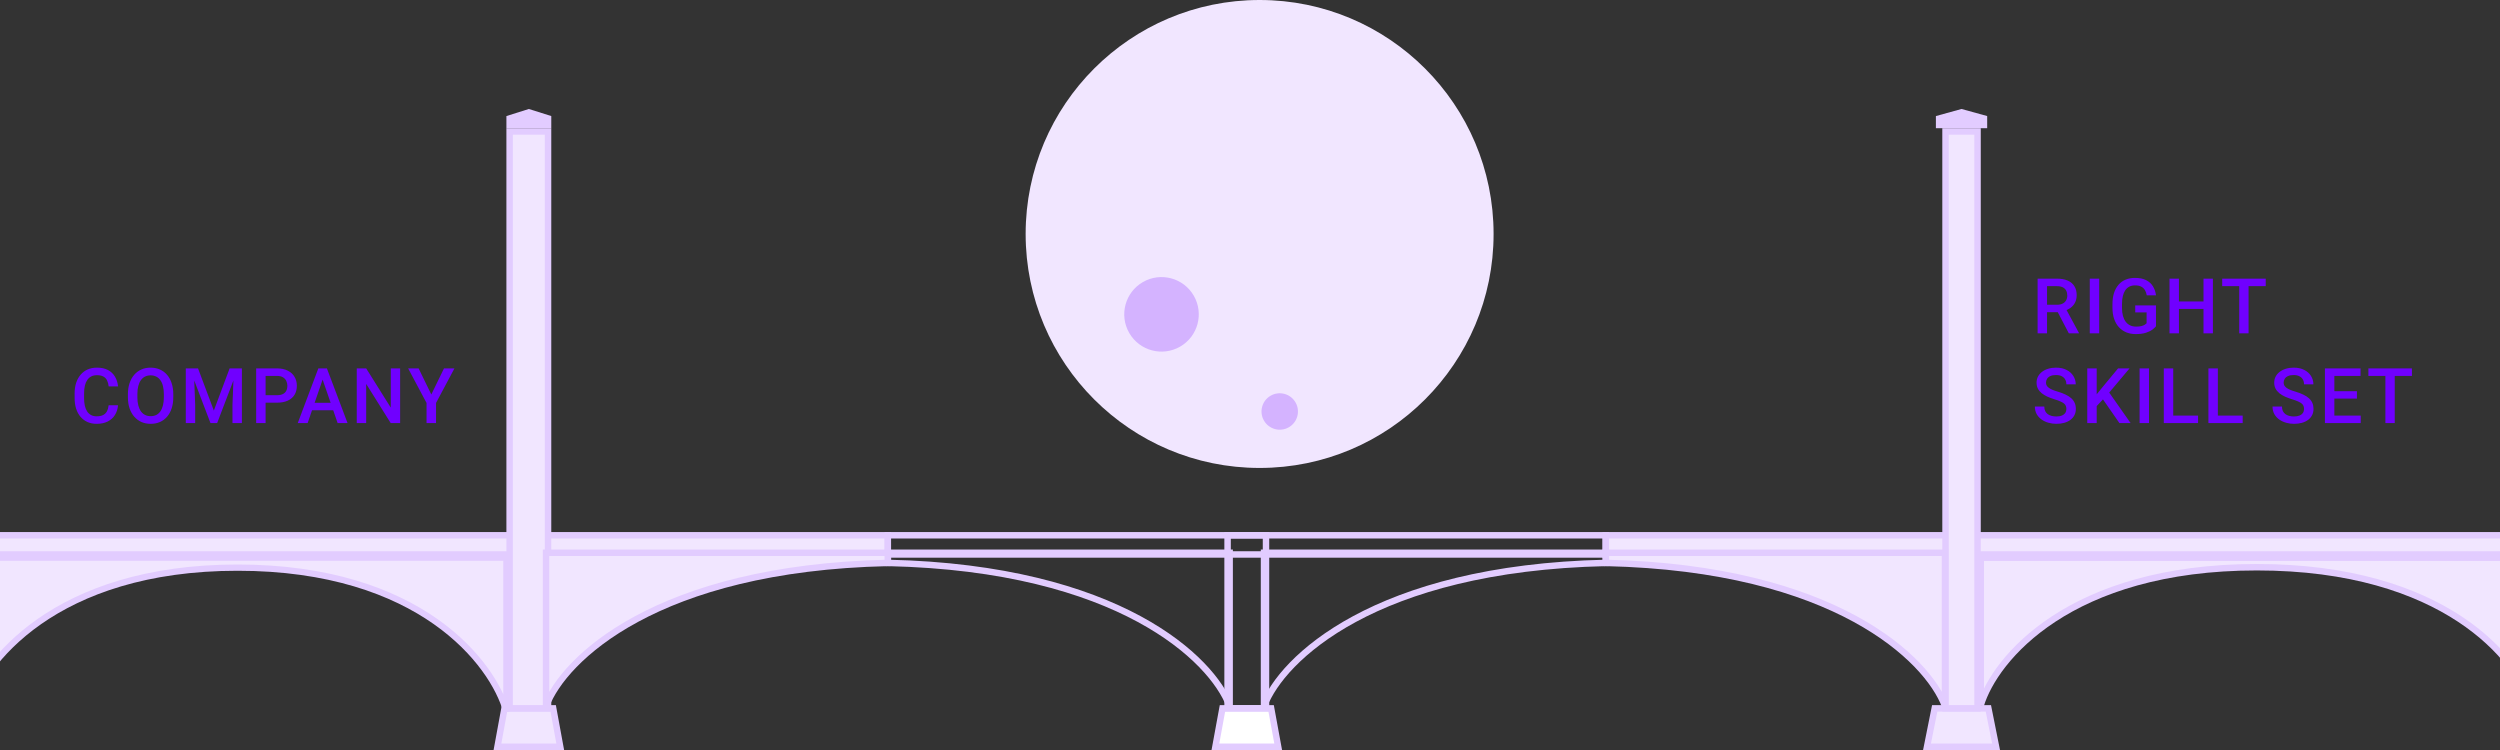 <svg width="390" height="117" viewBox="0 0 390 117" fill="none" xmlns="http://www.w3.org/2000/svg">
<rect x="0" y="0" width="390" height="117" fill="#333333" stroke="none"/>
<circle cx="196.5" cy="36.5" r="36.5" fill="#F1E6FF"/>
<circle cx="181.196" cy="49.038" r="5.813" transform="rotate(-30 181.196 49.038)" fill="#D4B3FF"/>
<circle cx="199.638" cy="64.193" r="2.842" transform="rotate(-30 199.638 64.193)" fill="#D4B3FF"/>
<path d="M77.604 116.497L78.704 110.503H86.296L87.396 116.497H77.604Z" fill="#F1E6FF" stroke="#E2CCFF" stroke-width="1.007"/>
<path d="M300.614 116.497L301.814 110.503H310.186L311.386 116.497H300.614Z" fill="#F1E6FF" stroke="#E2CCFF" stroke-width="1.007"/>
<path d="M189.604 116.497L190.704 110.503H198.296L199.396 116.497H189.604Z" fill="white" stroke="#E2CCFF" stroke-width="1.007"/>
<rect x="-4.497" y="83.503" width="142.993" height="2.993" fill="#F1E6FF" stroke="#E2CCFF" stroke-width="1.007"/>
<rect x="138.503" y="83.503" width="111.993" height="2.993" stroke="#E2CCFF" stroke-width="1.007"/>
<rect x="250.503" y="83.503" width="143.993" height="2.993" fill="#F1E6FF" stroke="#E2CCFF" stroke-width="1.007"/>
<rect x="303.503" y="20.503" width="4.993" height="89.993" fill="#F1E6FF" stroke="#E2CCFF" stroke-width="1.007"/>
<rect x="79.503" y="20.503" width="5.993" height="89.993" fill="#F1E6FF" stroke="#E2CCFF" stroke-width="1.007"/>
<rect x="191.503" y="83.503" width="5.993" height="26.993" stroke="#E2CCFF" stroke-width="1.007"/>
<path d="M79 18.105L82.5 17L86 18.105V20H79V18.105Z" fill="#E2CCFF"/>
<path d="M302 18.105L306 17L310 18.105V20H302V18.105Z" fill="#E2CCFF"/>
<path d="M37.067 88.551C8.519 88.551 -2.873 103.517 -5 111V87H79V111C76.917 103.517 65.615 88.551 37.067 88.551Z" fill="#F1E6FF" stroke="#E2CCFF" stroke-width="0.977"/>
<path d="M352.068 88.487C322.841 88.487 311.178 102.829 309 110V87H395V110C392.868 102.829 381.296 88.487 352.068 88.487Z" fill="#F1E6FF" stroke="#E2CCFF" stroke-width="1.007"/>
<path d="M191.825 110.136L191.354 110.314L192.329 110.136H191.825ZM138.518 87.815H138.014V88.307L138.506 88.318L138.518 87.815ZM191.825 86.234H192.329V85.731H191.825V86.234ZM138.518 86.234V85.731H138.014V86.234H138.518ZM192.296 109.959C189.465 102.443 174.746 88.119 138.529 87.311L138.506 88.318C174.526 89.121 188.73 103.349 191.354 110.314L192.296 109.959ZM191.322 86.234V110.136H192.329V86.234H191.322ZM138.518 86.737H191.825V85.731H138.518V86.737ZM138.014 86.234V87.815H139.021V86.234H138.014Z" fill="#E2CCFF"/>
<path fill-rule="evenodd" clip-rule="evenodd" d="M250.523 87.815C286.36 88.621 300.709 102.896 303.416 110.136V86.234H250.523V87.815Z" fill="#F1E6FF"/>
<path d="M303.416 110.136L302.945 110.313L303.919 110.136H303.416ZM250.523 87.815H250.02V88.307L250.512 88.318L250.523 87.815ZM303.416 86.234H303.919V85.731H303.416V86.234ZM250.523 86.234V85.731H250.02V86.234H250.523ZM303.888 109.96C301.078 102.444 286.473 88.12 250.535 87.311L250.512 88.318C286.248 89.122 300.341 103.347 302.945 110.313L303.888 109.96ZM302.913 86.234V110.136H303.919V86.234H302.913ZM250.523 86.737H303.416V85.731H250.523V86.737ZM250.02 86.234V87.815H251.027V86.234H250.02Z" fill="#E2CCFF"/>
<path fill-rule="evenodd" clip-rule="evenodd" d="M138.49 87.815C102.372 88.62 87.91 102.896 85.182 110.136V86.234H138.49V87.815Z" fill="#F1E6FF"/>
<path d="M85.182 110.136L85.653 110.314L84.679 110.136H85.182ZM138.49 87.815H138.994V88.307L138.501 88.318L138.49 87.815ZM85.182 86.234H84.679V85.731H85.182V86.234ZM138.49 86.234V85.731H138.994V86.234H138.49ZM84.711 109.959C87.543 102.443 102.262 88.119 138.479 87.311L138.501 88.318C102.482 89.121 88.278 103.349 85.653 110.314L84.711 109.959ZM85.686 86.234V110.136H84.679V86.234H85.686ZM138.49 86.737H85.182V85.731H138.49V86.737ZM138.994 86.234V87.815H137.987V86.234H138.994Z" fill="#E2CCFF"/>
<path d="M197.186 110.136L197.657 110.314L196.683 110.136H197.186ZM250.494 87.815H250.997V88.307L250.505 88.318L250.494 87.815ZM197.186 86.234H196.683V85.731H197.186V86.234ZM250.494 86.234V85.731H250.997V86.234H250.494ZM196.715 109.959C199.547 102.443 214.266 88.119 250.483 87.311L250.505 88.318C214.486 89.121 200.281 103.349 197.657 110.314L196.715 109.959ZM197.69 86.234V110.136H196.683V86.234H197.69ZM250.494 86.737H197.186V85.731H250.494V86.737ZM250.997 86.234V87.815H249.991V86.234H250.997Z" fill="#E2CCFF"/>
<path d="M16.949 63.223H18.413C18.367 63.781 18.21 64.279 17.945 64.717C17.679 65.15 17.306 65.492 16.826 65.742C16.345 65.992 15.761 66.117 15.074 66.117C14.546 66.117 14.072 66.023 13.65 65.836C13.228 65.644 12.867 65.375 12.566 65.027C12.265 64.676 12.035 64.252 11.874 63.756C11.718 63.26 11.64 62.705 11.64 62.092V61.383C11.64 60.77 11.72 60.215 11.88 59.719C12.044 59.223 12.279 58.799 12.583 58.447C12.888 58.092 13.253 57.82 13.679 57.633C14.109 57.445 14.591 57.352 15.126 57.352C15.806 57.352 16.38 57.477 16.849 57.727C17.318 57.977 17.681 58.322 17.939 58.764C18.201 59.205 18.361 59.711 18.419 60.281H16.954C16.916 59.914 16.829 59.6 16.697 59.338C16.568 59.076 16.376 58.877 16.122 58.74C15.869 58.6 15.537 58.529 15.126 58.529C14.79 58.529 14.498 58.592 14.248 58.717C13.998 58.842 13.789 59.025 13.62 59.268C13.453 59.51 13.326 59.809 13.24 60.164C13.158 60.516 13.117 60.918 13.117 61.371V62.092C13.117 62.522 13.154 62.912 13.228 63.264C13.306 63.611 13.423 63.91 13.579 64.16C13.74 64.41 13.943 64.603 14.189 64.74C14.435 64.877 14.73 64.945 15.074 64.945C15.492 64.945 15.829 64.879 16.087 64.746C16.349 64.613 16.546 64.42 16.679 64.166C16.816 63.908 16.906 63.594 16.949 63.223ZM27.032 61.5V61.969C27.032 62.613 26.948 63.191 26.78 63.703C26.612 64.215 26.372 64.65 26.059 65.01C25.751 65.369 25.38 65.644 24.946 65.836C24.513 66.023 24.032 66.117 23.505 66.117C22.981 66.117 22.503 66.023 22.069 65.836C21.64 65.644 21.267 65.369 20.95 65.01C20.634 64.65 20.388 64.215 20.212 63.703C20.04 63.191 19.954 62.613 19.954 61.969V61.5C19.954 60.855 20.04 60.279 20.212 59.772C20.384 59.26 20.626 58.824 20.938 58.465C21.255 58.102 21.628 57.826 22.058 57.639C22.491 57.447 22.97 57.352 23.493 57.352C24.02 57.352 24.501 57.447 24.934 57.639C25.368 57.826 25.741 58.102 26.054 58.465C26.366 58.824 26.606 59.26 26.774 59.772C26.946 60.279 27.032 60.855 27.032 61.5ZM25.561 61.969V61.488C25.561 61.012 25.515 60.592 25.421 60.228C25.331 59.861 25.196 59.555 25.017 59.309C24.841 59.059 24.624 58.871 24.366 58.746C24.108 58.617 23.817 58.553 23.493 58.553C23.169 58.553 22.88 58.617 22.626 58.746C22.372 58.871 22.155 59.059 21.976 59.309C21.8 59.555 21.665 59.861 21.571 60.228C21.477 60.592 21.431 61.012 21.431 61.488V61.969C21.431 62.445 21.477 62.867 21.571 63.234C21.665 63.602 21.802 63.912 21.981 64.166C22.165 64.416 22.384 64.606 22.638 64.734C22.892 64.859 23.181 64.922 23.505 64.922C23.833 64.922 24.124 64.859 24.378 64.734C24.632 64.606 24.847 64.416 25.022 64.166C25.198 63.912 25.331 63.602 25.421 63.234C25.515 62.867 25.561 62.445 25.561 61.969ZM29.581 57.469H30.893L33.36 64.049L35.821 57.469H37.133L33.876 66H32.833L29.581 57.469ZM28.983 57.469H30.231L30.448 63.164V66H28.983V57.469ZM36.483 57.469H37.737V66H36.266V63.164L36.483 57.469ZM43.203 62.818H40.982V61.652H43.203C43.59 61.652 43.902 61.59 44.141 61.465C44.379 61.34 44.553 61.168 44.662 60.949C44.775 60.727 44.832 60.473 44.832 60.188C44.832 59.918 44.775 59.666 44.662 59.432C44.553 59.193 44.379 59.002 44.141 58.857C43.902 58.713 43.59 58.641 43.203 58.641H41.434V66H39.963V57.469H43.203C43.863 57.469 44.424 57.586 44.885 57.82C45.35 58.051 45.703 58.371 45.945 58.781C46.188 59.188 46.309 59.652 46.309 60.176C46.309 60.727 46.188 61.199 45.945 61.594C45.703 61.988 45.35 62.291 44.885 62.502C44.424 62.713 43.863 62.818 43.203 62.818ZM50.539 58.605L47.99 66H46.449L49.66 57.469H50.644L50.539 58.605ZM52.671 66L50.117 58.605L50.005 57.469H50.996L54.218 66H52.671ZM52.548 62.836V64.002H47.908V62.836H52.548ZM62.421 57.469V66H60.95L57.124 59.889V66H55.653V57.469H57.124L60.962 63.592V57.469H62.421ZM65.303 57.469L67.284 61.541L69.264 57.469H70.893L68.022 62.859V66H66.54V62.859L63.669 57.469H65.303Z" fill="#7000FF"/>
<path d="M317.867 43.469H320.885C321.533 43.469 322.086 43.566 322.543 43.762C323 43.957 323.35 44.246 323.592 44.629C323.838 45.008 323.961 45.477 323.961 46.035C323.961 46.461 323.883 46.836 323.727 47.16C323.57 47.484 323.35 47.758 323.064 47.98C322.779 48.199 322.439 48.369 322.045 48.49L321.6 48.707H318.887L318.875 47.541H320.908C321.26 47.541 321.553 47.478 321.787 47.353C322.021 47.228 322.197 47.059 322.314 46.844C322.436 46.625 322.496 46.379 322.496 46.105C322.496 45.809 322.438 45.551 322.32 45.332C322.207 45.109 322.031 44.94 321.793 44.822C321.555 44.701 321.252 44.641 320.885 44.641H319.338V52H317.867V43.469ZM322.736 52L320.732 48.168L322.273 48.162L324.307 51.924V52H322.736ZM327.476 43.469V52H326.005V43.469H327.476ZM336.335 47.641V50.898C336.214 51.059 336.024 51.234 335.767 51.426C335.513 51.613 335.175 51.775 334.753 51.912C334.331 52.049 333.806 52.117 333.177 52.117C332.642 52.117 332.151 52.027 331.706 51.848C331.261 51.664 330.876 51.397 330.552 51.045C330.231 50.693 329.983 50.266 329.808 49.762C329.632 49.254 329.544 48.676 329.544 48.027V47.435C329.544 46.791 329.624 46.217 329.784 45.713C329.948 45.205 330.183 44.775 330.487 44.424C330.792 44.072 331.159 43.807 331.589 43.627C332.023 43.443 332.513 43.352 333.06 43.352C333.759 43.352 334.337 43.469 334.794 43.703C335.255 43.934 335.61 44.254 335.86 44.664C336.11 45.074 336.269 45.543 336.335 46.07H334.894C334.847 45.773 334.755 45.508 334.618 45.273C334.485 45.039 334.294 44.855 334.044 44.723C333.798 44.586 333.478 44.518 333.083 44.518C332.743 44.518 332.444 44.582 332.187 44.711C331.929 44.84 331.714 45.029 331.542 45.279C331.374 45.529 331.247 45.834 331.161 46.193C331.075 46.553 331.032 46.963 331.032 47.424V48.027C331.032 48.496 331.081 48.912 331.179 49.275C331.28 49.639 331.425 49.945 331.612 50.195C331.804 50.445 332.036 50.635 332.31 50.764C332.583 50.889 332.892 50.951 333.235 50.951C333.571 50.951 333.847 50.924 334.062 50.869C334.276 50.81 334.446 50.742 334.571 50.664C334.7 50.582 334.8 50.504 334.87 50.43V48.736H333.095V47.641H336.335ZM344.081 47.031V48.197H339.551V47.031H344.081ZM339.915 43.469V52H338.444V43.469H339.915ZM345.211 43.469V52H343.747V43.469H345.211ZM350.777 43.469V52H349.318V43.469H350.777ZM353.455 43.469V44.641H346.664V43.469H353.455ZM322.355 63.803C322.355 63.627 322.328 63.471 322.273 63.334C322.223 63.197 322.131 63.072 321.998 62.959C321.865 62.846 321.678 62.736 321.436 62.631C321.197 62.522 320.893 62.41 320.521 62.297C320.115 62.172 319.74 62.033 319.396 61.881C319.057 61.725 318.76 61.545 318.506 61.342C318.252 61.135 318.055 60.898 317.914 60.633C317.773 60.363 317.703 60.053 317.703 59.701C317.703 59.353 317.775 59.037 317.92 58.752C318.068 58.467 318.277 58.221 318.547 58.014C318.82 57.803 319.143 57.641 319.514 57.527C319.885 57.41 320.295 57.352 320.744 57.352C321.377 57.352 321.922 57.469 322.379 57.703C322.84 57.938 323.193 58.252 323.439 58.647C323.689 59.041 323.814 59.477 323.814 59.953H322.355C322.355 59.672 322.295 59.424 322.174 59.209C322.057 58.99 321.877 58.818 321.635 58.693C321.396 58.568 321.094 58.506 320.727 58.506C320.379 58.506 320.09 58.559 319.859 58.664C319.629 58.77 319.457 58.912 319.344 59.092C319.23 59.272 319.174 59.475 319.174 59.701C319.174 59.861 319.211 60.008 319.285 60.141C319.359 60.27 319.473 60.391 319.625 60.504C319.777 60.613 319.969 60.717 320.199 60.815C320.43 60.912 320.701 61.006 321.014 61.096C321.486 61.236 321.898 61.393 322.25 61.565C322.602 61.732 322.895 61.924 323.129 62.139C323.363 62.353 323.539 62.598 323.656 62.871C323.773 63.141 323.832 63.447 323.832 63.791C323.832 64.15 323.76 64.475 323.615 64.764C323.471 65.049 323.264 65.293 322.994 65.496C322.729 65.695 322.408 65.85 322.033 65.959C321.662 66.064 321.248 66.117 320.791 66.117C320.381 66.117 319.977 66.062 319.578 65.953C319.184 65.844 318.824 65.678 318.5 65.455C318.176 65.228 317.918 64.947 317.727 64.611C317.535 64.272 317.439 63.875 317.439 63.422H318.91C318.91 63.699 318.957 63.935 319.051 64.131C319.148 64.326 319.283 64.486 319.455 64.611C319.627 64.732 319.826 64.822 320.053 64.881C320.283 64.939 320.529 64.969 320.791 64.969C321.135 64.969 321.422 64.92 321.652 64.822C321.887 64.725 322.062 64.588 322.18 64.412C322.297 64.236 322.355 64.033 322.355 63.803ZM327.084 57.469V66H325.613V57.469H327.084ZM332.21 57.469L328.753 61.576L326.785 63.662L326.527 62.203L327.933 60.469L330.418 57.469H332.21ZM330.628 66L327.822 61.957L328.835 60.955L332.375 66H330.628ZM335.245 57.469V66H333.774V57.469H335.245ZM342.897 64.834V66H338.614V64.834H342.897ZM339.024 57.469V66H337.553V57.469H339.024ZM349.858 64.834V66H345.574V64.834H349.858ZM345.984 57.469V66H344.514V57.469H345.984ZM359.431 63.803C359.431 63.627 359.403 63.471 359.349 63.334C359.298 63.197 359.206 63.072 359.073 62.959C358.941 62.846 358.753 62.736 358.511 62.631C358.273 62.522 357.968 62.41 357.597 62.297C357.191 62.172 356.816 62.033 356.472 61.881C356.132 61.725 355.835 61.545 355.581 61.342C355.327 61.135 355.13 60.898 354.989 60.633C354.849 60.363 354.778 60.053 354.778 59.701C354.778 59.353 354.851 59.037 354.995 58.752C355.144 58.467 355.353 58.221 355.622 58.014C355.896 57.803 356.218 57.641 356.589 57.527C356.96 57.41 357.37 57.352 357.819 57.352C358.452 57.352 358.997 57.469 359.454 57.703C359.915 57.938 360.269 58.252 360.515 58.647C360.765 59.041 360.89 59.477 360.89 59.953H359.431C359.431 59.672 359.37 59.424 359.249 59.209C359.132 58.99 358.952 58.818 358.71 58.693C358.472 58.568 358.169 58.506 357.802 58.506C357.454 58.506 357.165 58.559 356.935 58.664C356.704 58.77 356.532 58.912 356.419 59.092C356.306 59.272 356.249 59.475 356.249 59.701C356.249 59.861 356.286 60.008 356.36 60.141C356.435 60.27 356.548 60.391 356.7 60.504C356.853 60.613 357.044 60.717 357.275 60.815C357.505 60.912 357.776 61.006 358.089 61.096C358.562 61.236 358.974 61.393 359.325 61.565C359.677 61.732 359.97 61.924 360.204 62.139C360.439 62.353 360.614 62.598 360.732 62.871C360.849 63.141 360.907 63.447 360.907 63.791C360.907 64.15 360.835 64.475 360.691 64.764C360.546 65.049 360.339 65.293 360.069 65.496C359.804 65.695 359.484 65.85 359.109 65.959C358.737 66.064 358.323 66.117 357.866 66.117C357.456 66.117 357.052 66.062 356.653 65.953C356.259 65.844 355.9 65.678 355.575 65.455C355.251 65.228 354.993 64.947 354.802 64.611C354.61 64.272 354.515 63.875 354.515 63.422H355.985C355.985 63.699 356.032 63.935 356.126 64.131C356.224 64.326 356.359 64.486 356.53 64.611C356.702 64.732 356.901 64.822 357.128 64.881C357.359 64.939 357.605 64.969 357.866 64.969C358.21 64.969 358.497 64.92 358.728 64.822C358.962 64.725 359.138 64.588 359.255 64.412C359.372 64.236 359.431 64.033 359.431 63.803ZM368.272 64.834V66H363.743V64.834H368.272ZM364.159 57.469V66H362.688V57.469H364.159ZM367.68 61.031V62.18H363.743V61.031H367.68ZM368.243 57.469V58.641H363.743V57.469H368.243ZM373.58 57.469V66H372.121V57.469H373.58ZM376.258 57.469V58.641H369.467V57.469H376.258Z" fill="#7000FF"/>
</svg>
